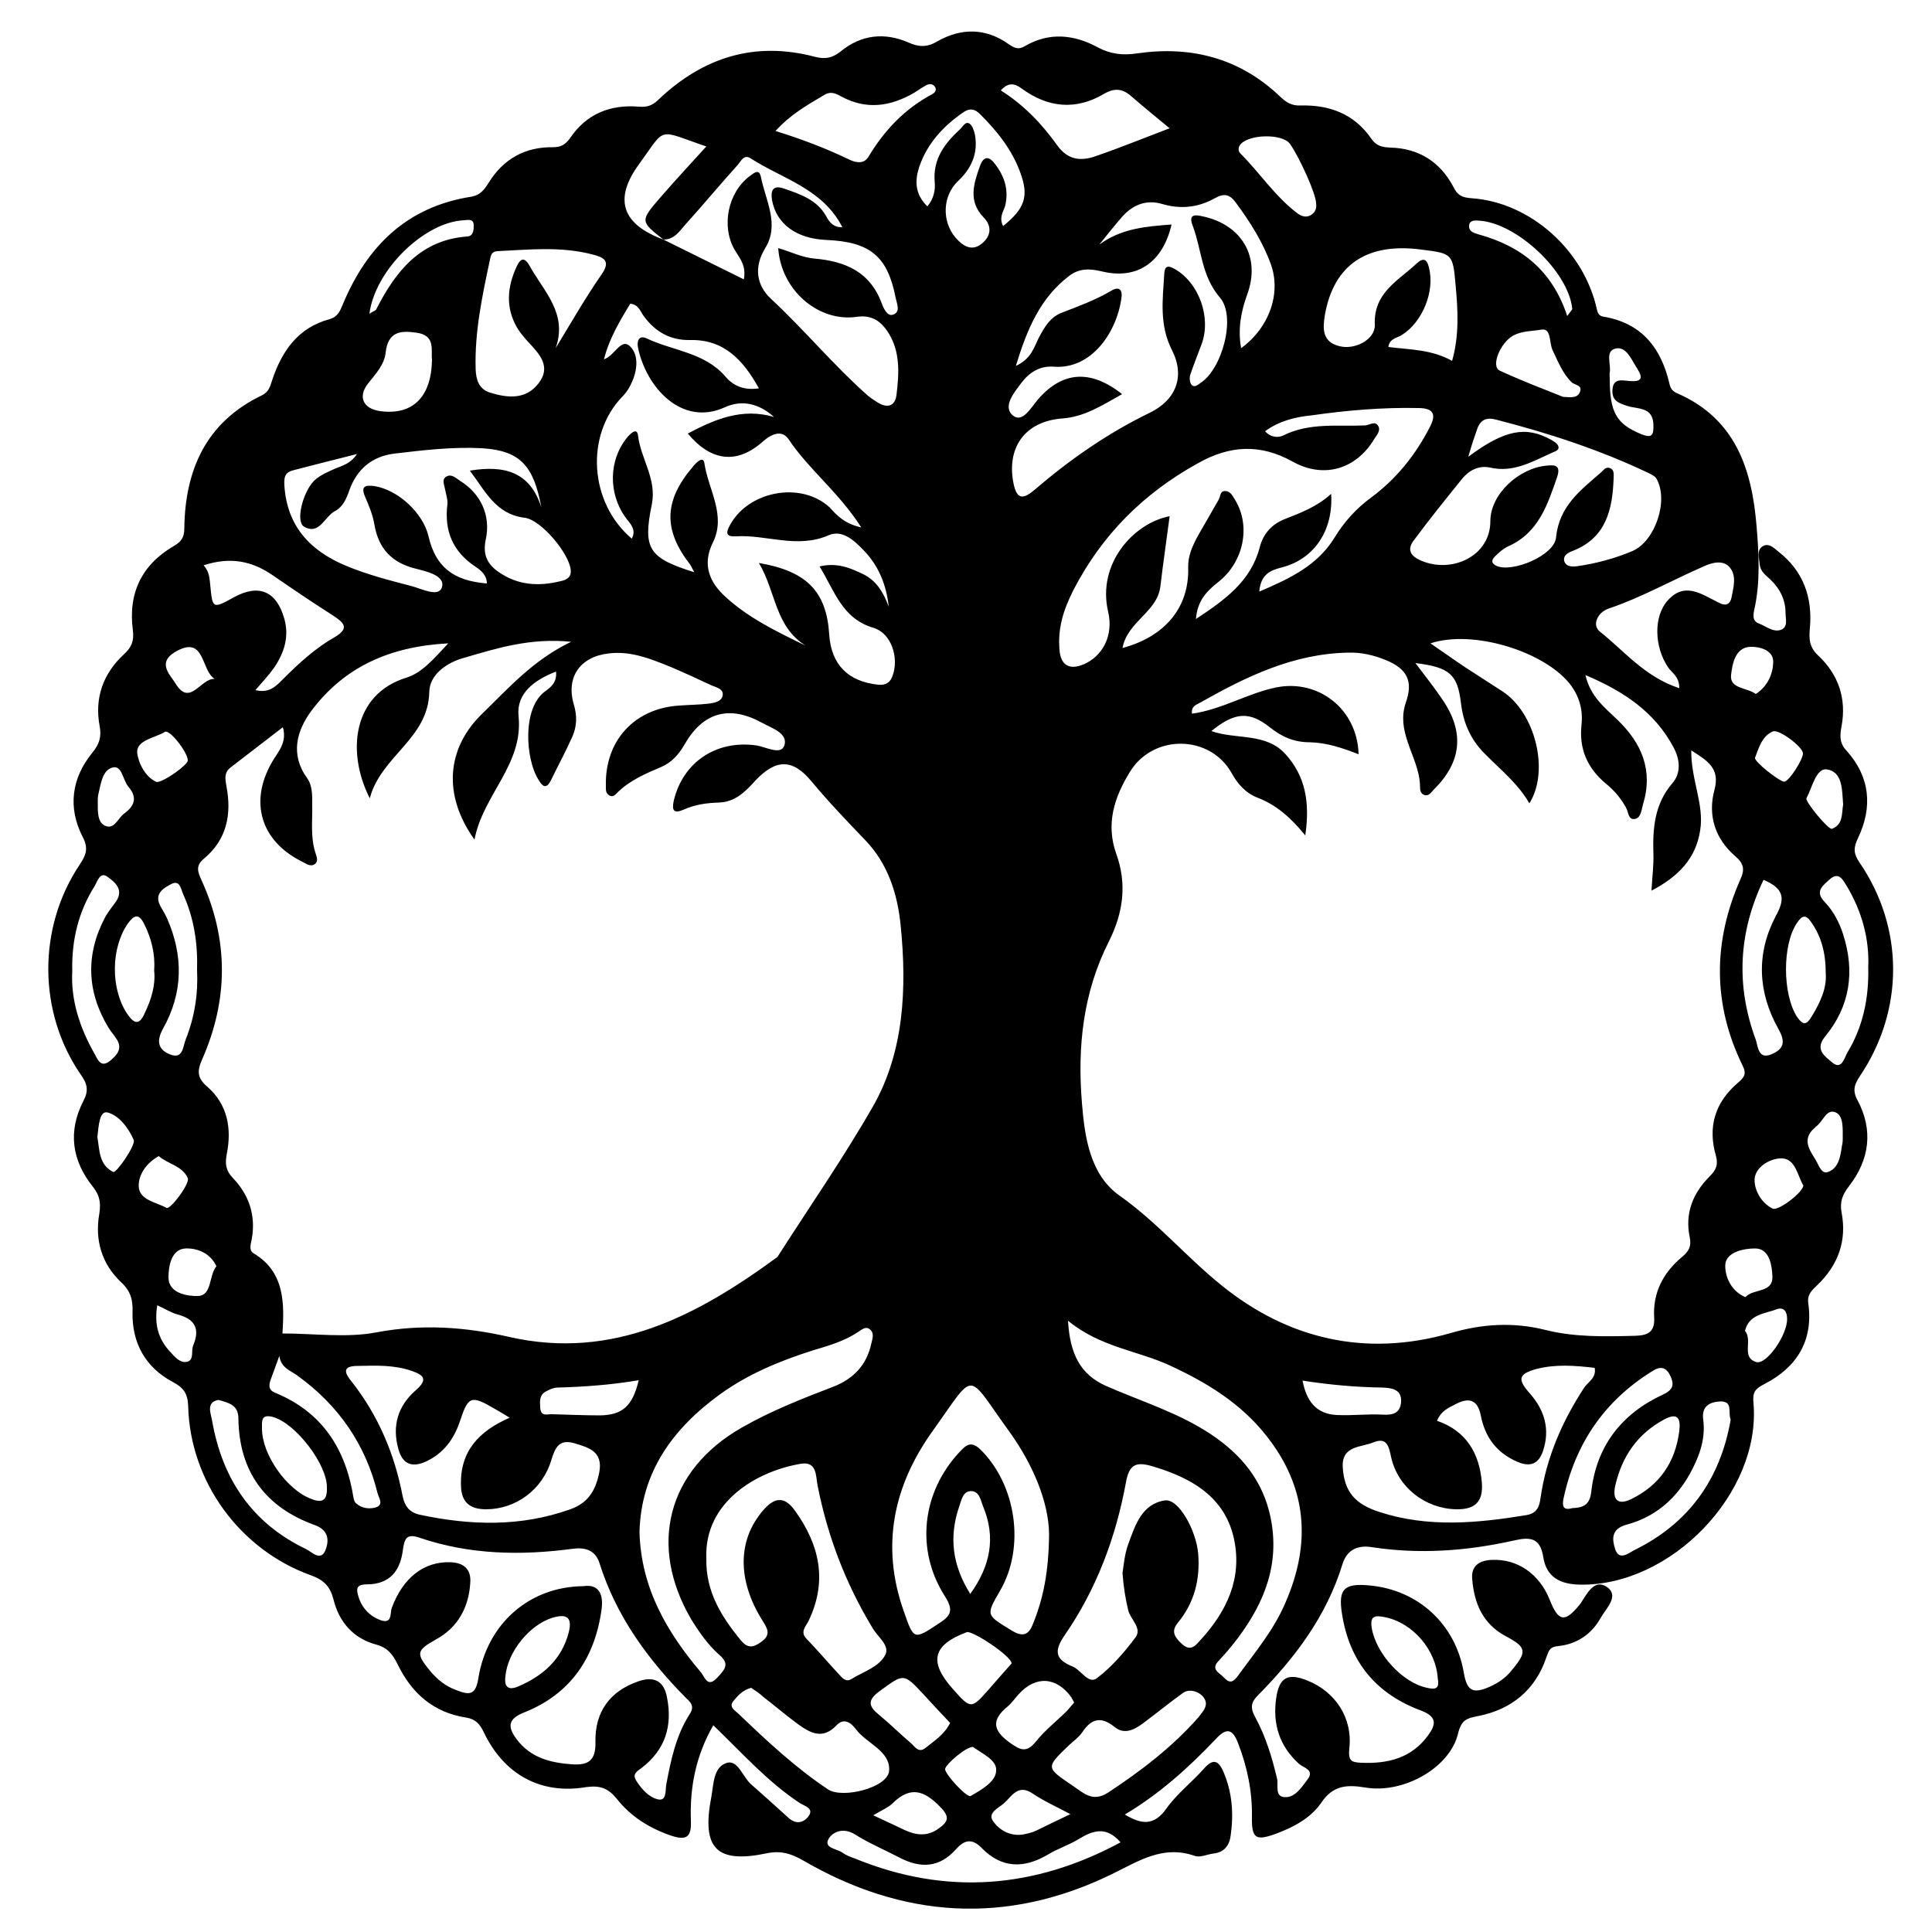 <?xml version="1.0" encoding="utf-8"?>
<!-- Generator: Adobe Illustrator 25.1.0, SVG Export Plug-In . SVG Version: 6.00 Build 0)  -->
<svg version="1.1" id="Layer_1" xmlns="http://www.w3.org/2000/svg" xmlns:xlink="http://www.w3.org/1999/xlink" x="0px" y="0px"
	 viewBox="0 0 500 500" style="enable-background:new 0 0 500 500;" xml:space="preserve">
<g>
	<g>
		<path d="M291.1,469.6c4.2,2.5,7.5,3.1,10.8-1.6c2.7-3.8,6.5-6.7,9.7-10.3c2.3-2.6,3.7-2.2,5,0.8c2.3,5.3,2.7,10.9,1.9,16.5
			c-0.3,2.5-1.6,4.4-4.5,4.7c-1.6,0.2-3.4,1.1-4.8,0.6c-8.3-2.9-14.6,1.4-21.6,4.8c-27.2,13.2-54,11.4-79.9-3.7
			c-3-1.7-5.6-2.5-9.1-1.8c-13.2,2.8-17.1-1.2-14.5-14.6c0.6-3.3,0.5-7.8,4.1-8.8c2.8-0.7,4,3.6,6.1,5.5c3.3,2.9,6.5,5.8,9.7,8.7
			c1.9,1.8,3.9,1.4,5.2-0.3c1.6-2.1-1-2.7-2.1-3.4c-8.4-5.5-15-13-22.5-20.2c-4.6,8-6.1,16.2-5.8,24.7c0.2,4.4-1.3,5.1-5,3.9
			c-5.6-1.9-10.5-4.9-14.2-9.6c-2.2-2.7-4.3-3.5-7.9-3c-11.8,2-21.3-3.3-26.5-14.2c-1-2.1-2.1-3.4-4.6-3.8
			c-8.4-1.3-14.1-6.3-17.7-13.8c-1.3-2.6-2.6-4.3-5.6-5.1c-5.9-1.6-9.6-5.9-11-11.7c-0.9-3.4-2.5-5-5.8-6.2
			c-18.4-6.6-31.3-24.2-31.8-43.8c-0.1-3.2-1.2-4.8-3.9-6.2c-7.2-3.8-10.7-10.2-10.5-18.2c0.1-3.1-0.5-5.4-2.9-7.6
			c-5.1-4.8-6.9-11-5.7-17.8c0.4-2.6,0.2-4.6-1.6-6.9c-5.5-6.8-6.6-14.4-2.5-22.3c1.4-2.7,1-4.4-0.7-6.8
			c-11.1-16.1-11.2-38-0.3-54.3c1.6-2.4,2.4-4.2,0.8-7.2c-3.9-7.6-2.9-15.2,2.5-21.8c1.8-2.2,2.4-4.1,1.9-6.8
			c-1.4-7.4,0.9-13.7,6.3-18.7c2-1.8,2.6-3.5,2.3-6.1c-1.3-9.6,2.2-17,10.6-21.9c1.9-1.1,2.7-2.2,2.7-4.6
			c0.2-15.2,5.7-27.5,20.1-34.4c1.8-0.9,2.1-2.3,2.6-3.8c2.5-7.6,6.7-13.7,14.9-15.9c2.1-0.6,2.7-2.1,3.4-3.8
			c6.3-15.1,16.6-25.3,33.3-27.9c2.3-0.4,3.3-1.8,4.4-3.5c3.8-6.2,9.4-9.4,16.7-9.3c2.1,0,3.2-0.7,4.4-2.3
			c4.2-6.3,10.4-8.8,17.8-8.2c2.2,0.2,3.6-0.3,5.2-1.9c11.5-10.9,24.9-15.1,40.4-11c2.7,0.7,4.6,0.3,6.8-1.5
			c5.2-4.2,11.2-4.9,17.4-2.2c2.7,1.2,4.8,1.3,7.5-0.3c6.1-3.5,12.5-3.5,18.4,0.7c1.5,1,2.5,1.6,4.3,0.5c6.2-3.6,12.6-3,18.7,0.3
			c3.3,1.8,6.6,2.2,10.4,1.6c14-2,26.6,1.3,37,11.3c1.5,1.4,2.9,2.3,5.2,2.2c7.5-0.2,13.9,2.2,18.3,8.6c1.3,1.9,2.8,2.2,5,2.3
			c7.3,0.2,12.8,3.7,16.2,10.1c1.1,2.2,2.1,2.8,4.7,3c15.2,1,29.2,13.5,32.5,28.9c0.4,1.9,1.7,1.7,2.5,1.9c9.4,1.9,14.1,8.2,16.2,17
			c0.3,1.5,0.9,2.2,2.1,2.7c15.1,6.6,19.3,19.7,20.5,34.4c0.6,7.2,1,14.5-0.6,21.6c-0.3,1.5-0.5,3,1.3,3.6c1.8,0.7,3.6,2.3,5.6,1.6
			c1.9-0.7,1.2-2.8,1.2-4.3c0-3.4-1.4-6.3-3.9-8.7c-1.2-1.1-2.6-2.1-2.8-3.9c-0.1-1.6-0.8-3.6,0.6-4.6c1.6-1.2,3.1,0.3,4.3,1.3
			c6.4,5,8.8,11.8,8.1,19.7c-0.3,3-0.1,5.1,2.2,7.2c5.2,4.9,7.3,11.1,6,18.2c-0.4,2.3-0.7,4.3,1.3,6.4c6.1,6.8,6.8,14.6,2.9,22.7
			c-1.2,2.5-1.1,4,0.5,6.3c11.5,16.9,11.5,38.1,0.1,55.1c-1.4,2.1-2.1,3.7-0.7,6.3c4.2,7.8,3.1,15.5-2.2,22.3
			c-1.7,2.2-2.4,4.1-1.9,6.8c1.4,7.3-0.9,13.6-6.2,18.7c-1.4,1.4-2.8,2.4-2.4,4.9c1.3,9.6-3,16.5-11.4,20.8c-2.3,1.2-3.1,2-2.8,4.9
			c2,23.3-21.4,47.5-45,47c-5.1-0.1-8.6-2-9.4-7.1c-0.8-5.1-3.4-5.3-7.7-4.3c-12.1,2.7-24.3,3.6-36.7,1.7c-3.8-0.6-6.5,0.8-7.6,4.5
			c-4.1,13.3-12.2,24.1-21.9,33.9c-2,2-1.8,3.5-0.6,5.7c2.7,5,4.3,10.3,5.6,15.8c0.4,1.7-0.7,4.8,2.1,4.8c2.6,0.1,4.3-2.6,5.8-4.6
			c1.9-2.5-1.1-3-2.2-4c-5.2-4.7-6.9-10.5-5.9-17.2c0.8-5.2,3-6.4,8-4.4c7.3,2.9,11.8,9.7,10.9,17.6c-0.3,3.1,0.4,3.6,3.1,3.7
			c6.9,0.3,13-1.2,17.3-7.1c2.1-2.9,2.3-4.8-1.8-6.4c-11.7-4.3-18.6-12.7-20.5-25.1c-1-6.3,0.5-7.9,7-7.3
			c12.7,1.1,22.3,10,24.5,22.4c0.8,4.9,2.3,5.8,6.8,3.8c2.2-1,4.1-2.3,5.6-4.2c4.1-4.9,3.9-6-1.6-8.9c-5.9-3.2-8.1-8.5-8.6-14.8
			c-0.3-3.3,1.8-4.8,5.1-4.9c6.6-0.3,12.3,3.6,15,10.4c2.2,5.6,3.9,5.9,7.7,1.2c0.1-0.1,0.2-0.3,0.3-0.4c1.7-2.6,3.6-6.5,6.9-4.1
			c3.1,2.3-0.4,5.5-1.8,8c-2.3,4.1-6.1,6.7-10.9,7.2c-2.2,0.2-2.4,1-3.1,2.9c-2.8,8.4-9,13.5-17.6,15.2c-3,0.6-4.4,0.9-5.3,4.7
			c-2.2,8.8-14.2,15.5-24,13.8c-4.9-0.8-8.4-0.5-11.4,4c-2.7,3.9-7,6.2-11.5,7.9c-5.4,2-6.5,1.4-6.4-4.3c0.1-6.6-1.2-12.9-3.6-19.1
			c-1.3-3.4-2.8-4.2-5.6-1.2C307.5,457.6,300,464.3,291.1,469.6z M171.7,62c-6-4.7-6.1-4.8-0.8-10.9c3.9-4.5,7.9-8.8,11.9-13.2
			c-13-4.4-10.2-5.3-17.5,4.7C158.7,51.7,161.1,58.1,171.7,62c6.9,3.4,13.7,6.8,20.8,10.3c0.7-3.6-1.1-5.5-2.4-7.7
			c-3.5-6.1-1.7-14.8,3.9-19c1-0.7,2.4-2.1,2.9,0.1c1.2,6.1,4.9,12.3,1.2,18.4c-3.2,5.2-2.2,9.9,1.5,13.3c8.6,8,16.1,17.1,24.9,24.9
			c0.8,0.7,1.8,1.3,2.7,1.9c2.5,1.5,4.4,0.9,4.8-1.9c0.7-5.8,1.1-11.6-2.5-16.8c-2-2.8-4.3-4-7.8-3.5c-10,1.4-19.6-7-20.3-17.8
			c3.1,0.9,6.1,2.4,9.2,2.7c8.3,0.7,14.7,3.5,17.7,11.9c0.5,1.3,1.5,3.2,2.9,2.6c1.9-0.7,0.9-2.8,0.6-4.3
			c-2.1-10.8-6.6-14.5-17.9-15c-7.8-0.3-13-4.2-14.1-10.3c-0.4-2.5,0.2-4,3.1-3c4.3,1.5,8.6,2.9,11,7.3c0.8,1.5,1.9,2.8,4.1,2.7
			c-5.1-10-15.5-12.5-23.7-17.8c-1.8-1.2-2.6,0.8-3.4,1.7c-4.6,5.1-9,10.4-13.6,15.5C175.8,59.9,174.5,62,171.7,62z M73.1,345.1
			c8.3,0,16.6,1.2,24.4-0.3c11.7-2.2,22.9-1.4,34.3,1.2c26.8,6.1,48.7-5.5,69.4-20.7c8.3-13,17.2-25.8,24.8-39.1
			c8-14.1,8.7-30.5,7.1-46.6c-0.8-8.2-3.3-16.1-9.2-22.2c-4.8-5-9.5-9.9-13.9-15.2c-4.9-5.9-9.2-5.8-14.5-0.2
			c-2.6,2.9-5.3,5.6-9.5,5.7c-3.1,0.1-6.1,0.5-9,1.8c-2.7,1.2-3.2,0.2-2.6-2.4c2.4-9.9,11-15.6,21.2-14.2c2.5,0.3,6.5,2.7,7.4,0
			c1-3.2-3.4-4.5-5.9-5.9c-8.4-4.6-15.2-2.6-19.9,5.6c-1.5,2.6-3.3,4.7-6.1,5.9c-4,1.7-8,3.4-11.2,6.5c-0.6,0.6-1.3,1.5-2.3,0.8
			c-0.9-0.6-0.8-1.5-0.8-2.4c-0.3-11.7,7.4-20.1,19-20.8c2.5-0.2,5.1-0.2,7.6-0.5c1.3-0.2,3.2-0.4,3.6-2c0.4-1.8-1.6-2.2-2.8-2.7
			c-3.4-1.6-6.9-3.2-10.4-4.7c-5.2-2.1-10.4-4.3-16.2-3.6c-7.4,0.8-11.2,6.1-9.1,13.2c0.9,3,0.8,5.7-0.4,8.4
			c-1.7,3.8-3.7,7.5-5.5,11.2c-1.3,2.6-2.3,1.5-3.3-0.2c-3.3-5.3-4.2-18.5,1.8-22.8c1.4-1,3.1-2.3,2.8-5.1
			c-5.7,2.2-10.3,5.7-9.7,11.5c1.3,12.6-9.2,20.3-11.4,32c-8.3-11.6-7.2-23.7,2-32.6c6.9-6.7,13.2-13.9,23-18.6
			c-10.6-1.1-19.3,1.7-27.9,4.2c-4.3,1.2-8.7,4.3-8.8,8.7c-0.2,12.2-12.5,16.6-15.4,27.6c-6.1-12-4.4-26.9,9.4-31.2
			c4-1.2,7-4.7,10.9-8.9c-15.3,0.8-26.9,6.2-35.3,17.3c-3.9,5.2-5.7,11.4-1.2,17.6c1.4,2,1.3,4.5,1.3,6.8c0.1,4.1-0.5,8.3,0.8,12.4
			c0.3,1,0.9,2.3-0.1,3c-1.2,0.9-2.4-0.2-3.5-0.7c-10.5-5.3-13.5-15.3-7.7-25.5c1.5-2.7,4.1-5.1,2.9-9.2c-4.7,3.6-9.1,7-13.5,10.4
			c-1.8,1.4-1.4,3-1.1,4.9c1.4,7.2,0.1,13.8-5.8,18.7c-2.3,1.9-1.6,3.5-0.6,5.7c7,15.4,6.9,30.9,0.1,46.3c-1.3,2.9-1.3,4.8,1.3,7
			c5.3,4.6,6.4,10.8,5.1,17.4c-0.5,2.6-0.3,4.3,1.6,6.3c4.1,4.3,5.9,9.5,4.9,15.5c-0.2,1.4-1,3.1,0.5,4
			C73.7,329.2,73.6,337.3,73.1,345.1z M337.8,216.2c-3.9-4.8-7.6-7.9-12.2-9.7c-3.2-1.2-5.3-3.6-6.9-6.5
			c-5.6-9.9-20.3-10.1-26.3-0.2c-4,6.5-6.3,13.4-3.5,21.2c2.8,7.8,1.8,15.2-1.9,22.6c-6.7,13.2-8.2,27.3-7,41.8
			c0.7,8.9,2.1,18.6,9.7,24c9.8,6.9,17.4,16,26.5,23.3c17.2,13.9,37.3,18.6,59.2,12.3c8.2-2.4,16.3-2.9,24.6-0.8
			c7.6,1.9,15.4,1.7,23.2,1.5c3.2-0.1,5.1-0.9,4.9-4.7c-0.4-6.4,2.3-11.6,7.2-15.7c1.7-1.4,2.5-2.7,2-5.1
			c-1.3-6.2,0.8-11.4,5.2-15.8c1.6-1.6,2.2-2.9,1.6-5.2c-2.2-7.5-0.3-13.9,5.7-19c1.5-1.3,2.3-2.2,1.2-4.4
			c-7.8-15.9-7.7-32.1-0.6-48.2c1.2-2.6,0.9-4.1-1.3-6c-5.2-4.5-7.2-10.5-5.4-17.2c1.5-5.6-1.8-7.5-6-10.2c-0.1,7.6,3.4,14,2.3,20.7
			c-1.1,7.3-5.7,12-12.6,15.6c0.2-3.7,0.6-6.6,0.5-9.4c-0.2-6.6,0.2-12.9,4.9-18.4c2.3-2.6,2-6.2,0.3-9.3
			c-4.9-9.2-12.9-14.5-22.8-18.7c1.3,5.6,5,8.4,8.2,11.5c6.4,6.1,9.4,13.2,6.7,22c-0.4,1.4-0.5,3.3-1.9,3.7c-2,0.5-1.8-1.8-2.5-2.9
			c-1.3-2.4-3.1-4.5-5.2-6.2c-4.8-4-7-9-6.3-15.3c0.4-3.9-0.6-7.4-3.1-10.6c-6.9-8.5-25.2-14-36-10.4c3.1,2.1,6,4.2,9,6.2
			c3.2,2.1,6.4,4.1,9.6,6.2c8.5,5.5,12.3,20.6,7,29c-3-5.2-7.6-8.8-11.6-12.9c-3.6-3.6-5.5-7.9-6.1-13c-0.9-7.5-2.9-9.3-11.8-10.4
			c2.5,3.3,4.8,6.2,6.9,9.3c5.9,8.5,5.1,16.3-2.1,23.4c-0.7,0.7-1.3,1.9-2.6,1.4c-1-0.4-1-1.5-1-2.3c-0.1-4.1-2-7.7-3.2-11.4
			c-1.1-3.3-1.7-6.5-0.5-10.1c2-5.6,0.4-8.8-5.2-11.1c-3-1.2-6.2-2-9.5-1.9c-14.3,0.2-26.6,6.2-38.6,13c-0.9,0.5-2.3,0.9-2,2.8
			c7.8-1.1,14.4-5.3,21.8-6.8c11-2.2,21,5.7,21.3,17.3c-4.1-1.6-8.2-3-12.6-3.1c-4.1,0-7.3-1.4-10.4-3.9c-5.3-4.2-9.1-3.9-15.1,1
			c6.5,2.3,14.2,0.3,19.3,6.1C337.7,200.8,339.1,207.4,337.8,216.2z M222.9,136.5c-5.9-9.2-13.6-15-18.8-22.8
			c-1.7-2.5-4.3-1.5-6.6,0.5c-6.7,6-13.4,5.3-19.5-2c7-3.7,14-6.7,22.3-4.3c-3.9-3.5-8.3-4.5-12.7-2.5c-11.2,5.1-20.4-5.2-22.5-15.5
			c-0.3-1.6,0.2-3.3,2.3-2.3c6.8,3.2,14.9,3.6,20.3,9.8c2,2.4,4.8,3.7,8.7,3.1c-4.1-7.4-9.1-12.7-17.8-12.5c-5.1,0.1-9-2.1-12-6.2
			c-0.9-1.2-1.3-3-3.5-3.2c-2.7,4.5-5.4,8.9-6.8,14.4c2.8-1,4.3-5.3,6.5-3.6c2.4,2,2.3,5.8,0.9,9.1c-0.6,1.5-1.4,2.9-2.6,4.1
			c-9.7,10-8.6,27.5,2.4,36.8c1.2-2.2-0.2-3.7-1.4-5.2c-4.8-6.4-4.6-15.2,0.3-21.1c0.8-0.9,2.4-2.5,2.7-0.5
			c0.7,6.1,4.9,11.3,3.6,17.9c-2.4,11.6-0.8,13.9,11,17.6c-0.5-0.8-0.7-1.4-1.1-2c-7-9-6.8-16.5,0.7-25.3c0.8-1,2.7-3,3-0.9
			c1,6.8,5.7,13.4,2.2,20.5c-2.9,5.8-0.8,10.4,3.3,14.1c6,5.5,13.3,9,20.7,12.6c-8-5-7.7-14.1-12.1-21.4
			c12.4,2.1,17.5,7.4,18.2,18.5c0.5,7.8,4.9,12.2,12.7,13c2,0.2,3.1-0.6,3.7-2.3c1.7-4.7-0.3-11-4.9-12.4c-8.2-2.4-10.1-9.6-14-15.9
			c4.5-1.1,8,0.4,11.3,2c3.5,1.7,5.3,4.9,6.6,8.4c-0.6-5.6-2.6-10.6-6.5-14.6c-2.4-2.5-5.5-5.4-9-3.9c-8.2,3.6-16.1-0.2-24.1,0.3
			c-1.9,0.1-2.8-0.4-1.7-2.5c4.6-9.2,18.5-11.9,26-5C216.6,133.4,218.5,135.5,222.9,136.5z M327.4,111.6c1.5,1.7,3.5,1.7,4.7,1.1
			c6.8-3.4,14.1-2.3,21.2-2.6c1.2-0.1,2.6-1.3,3.4,0.2c0.7,1.2-0.5,2.4-1.1,3.4c-4.7,7.8-13.1,10.2-21,5.8
			c-8.4-4.7-16.3-4.3-24.6,0.4c-14.1,7.8-24.8,18.5-32.2,32.8c-2.6,5.1-4.1,10-3.6,15.5c0.3,4,2.6,5.3,6.3,3.7
			c4.9-2.1,7.7-7.5,6.3-13.5c-3-12.7,6.8-23.1,15.9-24.8c-0.8,6.2-1.7,12.2-2.4,18.2c-0.8,6.6-8.5,9-9.8,15.9
			c11.2-3,17.3-10.7,17-20.8c-0.1-3,1.1-5.6,2.5-8.2c1.8-3.1,3.6-6.3,5.4-9.4c0.5-0.9,0.3-2.4,1.9-2.2c1.2,0.1,1.7,1.3,2.3,2.2
			c4.2,6.8,2.3,16.2-4.4,21.4c-2.9,2.3-5.3,4.7-5.7,9.5c7.6-5,14.2-9.8,16.5-18.5c0.9-3.6,3.2-6.1,6.6-7.4c4.1-1.6,8.3-3.2,11.9-6.5
			c0.6,9.4-4.3,16.8-12.6,19c-3.2,0.8-5.6,1.8-6,6.3c8-3.4,15.1-6.8,19.5-14c2.5-4.1,5.6-7.5,9.4-10.3c6.5-4.8,11.5-11,15.2-18.2
			c1.8-3.4,1-5-3-5c-9.3-0.2-18.5,0.6-27.6,1.9C335.3,107.9,331.1,108.9,327.4,111.6z M321.2,90.1c7.3-5.3,10.4-14.2,7.7-21.7
			c-2.1-5.8-5.4-11-9.1-16c-1.6-2.2-3.1-2.4-5.4-1.1c-4.3,2.4-8.8,2.9-13.6,1.5c-4-1.2-7.5,0.1-10.3,3.2c-2.1,2.4-4,4.8-6,7.3
			c5.7-4.2,12.1-4.7,18.7-5.2c-2.3,9.9-9,14.4-18.2,12.1c-3-0.7-5.7-0.8-8.3,1.2c-7.5,5.7-10.9,13.8-13.8,23.3
			c4.1-1.9,4.7-4.9,6-7.4c1.4-2.6,2.8-5.1,5.7-6.3c4.4-1.7,8.8-3.3,12.9-5.7c2.2-1.4,3.1-0.2,2.7,2c-1.3,9-7.9,18.3-17.4,17.6
			c-3.7-0.3-6.4,1.5-8.4,4.1c-1.9,2.5-5,6.2-2.3,8.5c2.5,2.1,4.7-2,6.5-4.1c6.3-7.3,13.6-7.9,21.8-1.4c-5,2.8-9.7,5.9-15.5,6.3
			c-9.3,0.7-14.3,7.1-12.7,16.3c0.8,4.4,2.2,5,5.5,2.2c9.1-7.8,18.8-14.6,29.7-19.9c6.9-3.3,9.4-9.4,5.9-16.3
			c-3.3-6.5-2.4-13-2-19.6c0.1-2.2,0.9-2.4,2.7-1.4c6.3,3.6,9.5,12.5,7,19.4c-1,2.7-2.1,5.4-3,8.1c-0.2,0.8-0.1,2,0.4,2.5
			c0.7,0.8,1.6,0,2.3-0.5c5.6-3.6,9.3-17.2,5-22.1c-4.8-5.6-4.7-12.4-7-18.5c-1.1-2.8,0.1-3.1,2.6-2.5c10.2,2.2,15.1,10.7,11.4,20.4
			C321.2,80.7,320.3,85,321.2,90.1z M151,410.5c3.9-0.6,5.2,2,4.7,5.9c-1.7,12.6-8,22-20.1,26.8c-4.3,1.7-4.2,3.8-1.9,6.9
			c3.6,4.8,8.7,6.1,14.3,6.5c4.3,0.3,6.2-1,6.1-5.7c-0.2-7.9,3.8-13.2,10.9-15.7c4.1-1.5,6.8-0.3,7.6,4c1.5,7.4-0.4,13.6-6.5,18.3
			c-1.2,0.9-2.6,1.6-1.4,3.4c1.4,2.2,3.3,4.3,5.7,4.8c2.1,0.4,1.8-2.3,2-3.7c1.2-6.4,2.5-12.8,6.1-18.4c1.3-2,0.3-3-0.9-4.1
			c-9.9-10-18.1-21.2-22.4-34.8c-1-3.3-3.4-4.3-6.8-3.9c-13.4,1.8-26.7,1.6-39.7-2.8c-3.4-1.2-4,0.1-4.4,2.9
			c-0.6,4.9-2.7,8.6-8.3,9.1c-1.4,0.1-4-0.3-3.5,2.1c0.6,3.3,2.7,6,6,7.2c3.1,1.1,2.4-1.9,2.9-3.2c2.9-7.8,8.3-12,15.1-11.8
			c3.6,0.1,5.5,1.9,5.2,5.4c-0.4,6.3-3.2,11.5-8.9,14.6c-5,2.8-5.2,3.6-1.6,8c1.9,2.3,4.1,4.1,6.9,5.1c3.1,1.2,5,1.6,5.7-3.1
			C126.1,420.1,137.1,410.6,151,410.5z M140.1,131.3c-2-10.8-5.5-14.7-15.4-15.3c-7.5-0.4-15.2,0.5-22.7,1.4
			c-5.6,0.7-9.6,3.9-11.6,9.5c-0.7,2.1-1.7,4.3-3.6,5.3c-2.8,1.4-4.1,6.4-8.1,4.1c-2.3-1.3-0.3-9,2.6-11.9c1.6-1.5,3.6-2.3,5.6-3.2
			c1.7-0.7,3.7-1.1,5.5-3.7c-6,1.5-11.1,2.8-16.1,4.1c-2.2,0.5-2.9,1.3-2.7,4.1c0.7,10.6,6.8,16.9,15.9,20.7
			c5.5,2.3,11.3,3.8,17.1,5.3c2.6,0.7,7,3,7.8,0.2c0.8-2.9-3.9-4-6.7-4.7c-6.2-1.5-9.7-5.1-10.8-11.4c-0.4-2.5-1.4-4.9-2.4-7.2
			c-1.2-2.8,0-3.1,2.4-2.8c6.2,1,12.6,7,14,13c1.8,7.8,6.3,11.5,15.1,12.2c0-2.1-1.5-3.4-2.9-4.3c-5.9-3.9-8.2-9.3-7.3-16.3
			c0.1-1.2-0.4-2.5-0.6-3.7c-0.2-1.2-1-2.7,0.4-3.4c1.2-0.7,2.4,0.4,3.4,1.1c5.4,3.3,8.1,9,6.7,15.3c-0.8,3.8,0.4,6.3,3.3,8.3
			c5,3.5,10.4,3.8,16.1,2.4c1.4-0.3,2.8-0.9,2.6-2.9c-0.4-4.3-7.7-13-11.9-13.5c-7.5-0.9-10.2-6.9-14.2-12.2
			C130.7,120.3,137.2,122.2,140.1,131.3z M271.5,397c-0.1-8.2-4.1-18-10.5-26.8c-11.1-15.3-8.3-15.7-19.6,0.1
			c-10.2,14.2-13.5,29.8-7.5,46.7c2.6,7.5,2.6,7.4,9,3.2c3.1-2,4-3.3,1.7-7c-7.8-12.1-6-27.1,3.8-37.5c1.6-1.7,2.9-2.9,5.3-0.6
			c9.3,9.1,11.7,25.3,5.1,36.6c-3.7,6.4-3.6,6.2,2.9,10.2c2.9,1.8,4.5,1.4,5.7-1.8C270,413.6,271.4,406.9,271.5,397z M380,118.2
			c9.4-7,14.9-8,21.4-4.4c0.7,0.4,1.7,1,1.9,1.7c0.3,1.1-0.9,1.3-1.7,1.7c-5.1,2.3-10,5.2-16,3.8c-2.9-0.6-5.4,0.7-7.2,2.9
			c-4.2,5.2-8.4,10.4-12.4,15.8c-2,2.5-1,4.2,1.8,5.4c8,3.4,17.9-1.2,17.9-10.2c0-7.1,7.5-13.8,14.6-14.4c2-0.2,3.7-0.2,2.7,2.9
			c-2.5,7.2-4.8,14.5-12.7,18c-1.3,0.6-2.4,1.6-3.4,2.6c-0.9,0.9-1.1,1.8,0.5,2.5c4.2,1.7,14.9-2.8,15.3-7.4
			c0.8-8.1,6.3-12.2,11.6-16.8c0.7-0.6,1.2-1.5,2.2-1.2c1.4,0.4,1.1,1.7,1.1,2.8c-0.3,7.9-1.9,15.2-10.4,18.6
			c-1.1,0.4-2.7,1.1-2.4,2.6c0.4,1.7,2.3,1.6,3.6,1.4c4.8-0.7,9.6-2,14.1-3.9c5.9-2.6,9.4-13.1,6.2-18.7c-0.4-0.7-1.3-1.1-2.1-1.5
			c-12.6-6-25.8-10.3-39.4-13.8c-2.6-0.7-4.2,0.1-5,2.7C381.6,113,380.9,115,380,118.2z M165.5,396.5c0.4,14.5,7.1,25.9,15.9,36.3
			c1,1.2,1.7,4.2,4.3,1.3c1.7-1.9,3.3-3.3,0.6-5.7c-3-2.6-5.3-5.9-7.4-9.3c-11.2-19.1-6.2-38.6,13-49.6c7.5-4.3,15.6-7.5,23.7-10.6
			c5.4-2.1,8.7-5.7,9.9-11.2c0.3-1.2,0.8-2.7-0.3-3.6c-1.2-1.1-2.4,0.2-3.4,0.8c-3.6,2.3-7.5,3.4-11.5,4.6
			c-8.5,2.7-16.7,6.1-23.9,11.3C174.1,369.7,165.9,381,165.5,396.5z M276.4,341.8c0.5,8.5,3.1,13.9,9.9,16.9
			c9.1,4,18.7,6.9,27.1,12.5c7.8,5.2,13.4,11.9,15.4,21.4c2.5,12-1.5,22.1-8.5,31.4c-1.5,2-3.2,4-4.9,5.8c-2.1,2.2,0,3,1.2,4.2
			c1.4,1.5,2.3,1.7,3.7-0.2c4.5-6.2,9.4-12,12.4-19.1c6.7-15.4,5.6-29.9-5.1-43.3c-6.6-8.3-15.3-13.6-24.8-18
			C294.4,349.5,284.8,348.7,276.4,341.8z M182.8,403.3c-0.2,8.6,3.9,15.1,9,21.3c1.6,1.9,3,1.9,5.1,0.4c2.9-2,1.6-3.7,0.3-5.8
			c-6.4-10.3-6.3-20.6,0.2-28.2c2.8-3.3,5.4-4.1,8.3-0.1c6.4,8.9,8.5,18.2,3.6,28.5c-0.7,1.5-2.4,2.9-0.5,4.8c2.9,3,5.6,6.2,8.4,9.2
			c0.9,1,1.8,2,3.2,1.1c3.1-1.9,7.1-3.1,8.7-6.2c1.3-2.4-2-4.7-3.3-7c-6.9-11.4-11.6-23.6-14.2-36.8c-0.5-2.4-0.1-6.3-4.2-5.7
			C196.2,380.6,182.2,388.5,182.8,403.3z M290.5,407.1c0.3-1.8,0.5-4.8,1.5-7.5c1.8-4.9,3.5-10.4,9.5-11.3c3.5-0.5,8.1,7.7,8.6,13.9
			c0.5,6.6-1,12.6-5.3,17.8c-1.7,2.1-0.9,3.5,0.7,5.1c1.3,1.3,2.6,2,4.2,0.4c6.8-7.1,11.4-15.3,10-25.3
			c-1.7-12.2-10.7-17.6-21.7-20.8c-4.2-1.2-5.8-0.2-6.6,4.2c-2.6,14.2-7.6,27.6-15.8,39.5c-3,4.3-2.4,6.4,2,8.2
			c2.2,0.9,4.1,4.7,6.3,3c3.8-2.9,7.1-6.7,10-10.6c1.7-2.3-1.3-4.6-1.9-6.9C291.3,413.9,290.8,411,290.5,407.1z M131.9,366.9
			c-1.5-0.9-2.6-1.6-3.7-2.2c-6.3-3.7-7-3.5-9.2,3.2c-1.6,4.7-4.3,8.3-8.9,10.4c-3.6,1.6-6,0.5-7-3.3c-1.7-6-0.1-11.2,4.5-15.2
			c3.2-2.8,2.1-3.9-1-5c-4.6-1.6-9.3-1.4-14-1.3c-3.4,0-3.9,1.2-1.8,3.8c7,8.8,11.3,18.9,13.4,29.9c0.5,2.5,1.7,4.2,4.4,4.8
			c13.1,2.8,26.1,3.2,39-1.4c4.8-1.7,6.6-5.1,7.5-9.6c1-5.4-2.8-6.4-6.5-7.5c-3.8-1.1-4.9,1-5.9,4.3c-2.3,7.8-9.3,12.8-16.9,12.8
			c-4.3,0-6.4-1.9-6.5-6.1C119,375.6,123.9,370.4,131.9,366.9z M371.9,367.7c7.6,2.6,11,8.5,11.6,16c0.4,5-1.8,7-6.7,6.9
			c-8-0.2-15.1-5.7-16.8-13.6c-0.6-2.9-1.2-5.1-4.6-3.7c-3.2,1.3-8.2,0.8-7.9,6.4c0.4,6.5,3.3,9.6,9.5,11.6
			c12.6,4.1,25.3,2.9,38.1,0.8c2.7-0.5,3.3-2.2,3.6-4.5c1.5-10.4,5.6-19.8,11.3-28.5c1-1.5,3.2-2.5,2.7-5.1
			c-5.1-0.6-10.1-1-15.1,0.3c-4.7,1.3-4.9,2.7-1.7,6.3c3.9,4.4,5.3,9.4,3.4,15c-1.1,3.2-3.2,4.1-6.4,2.8c-5.5-2.3-8.6-6.4-9.7-12.2
			c-0.8-3.9-3-4.6-6.3-2.9C375,364.3,373,365,371.9,367.7z M143.8,90.1c3.9-6.4,7.6-12.9,11.9-19.1c2.5-3.6,0.4-4.4-2.2-5.1
			c-8.2-2.2-16.5-1.3-24.8-0.9c-1.6,0.1-1.7,1.3-1.9,2.2c-2,9.4-4,18.7-3.7,28.4c0.1,2.6,0.8,5.1,3.7,6c4.5,1.4,9.2,1.9,12.5-2.3
			c3.5-4.4,0.3-7.7-2.6-10.8c-1.1-1.2-2.2-2.5-3-3.9c-2.9-5.2-2.4-10.4,0-15.6c0.8-1.7,1.8-2.9,3.3-0.3
			C140.7,75.4,147,81.1,143.8,90.1z M375.8,93.4c1.9-6.7,1.5-13.2,0.9-19.7c-0.7-8.1-0.9-8.1-8.8-9.1c-14.1-1.9-22.7,3.9-25,16.8
			c-0.6,3.6-0.8,7.1,3.8,8.2c3.9,1,9.2-1.7,9.1-5.5c-0.4-8.3,6-11.4,10.7-15.8c1.6-1.5,2.7-1.6,3.3,0.9c1.6,6.1-1.6,14.1-7,17.5
			c-1.3,0.8-3.2,0.9-3.5,3.1C364.8,90.5,370.5,90.4,375.8,93.4z M312.1,440.9c-0.1-2.5-3.8-4.3-5.9-2.8c-3.5,2.5-6.9,5.3-10.4,7.9
			c-2.3,1.7-4.9,3-7.4,0.9c-3.5-2.8-6-2.1-8.3,1.4c-0.9,1.3-2.3,2.3-3.5,3.4c-6,5.8-6,5.7,1.1,10.5c2.8,1.9,5.1,4.3,9.1,1.7
			c8.5-5.6,16.5-11.7,23.3-19.4C310.9,443.4,312,442.4,312.1,440.9z M194.4,436.8c-2.2,0.6-3.4,2-4.5,3.3c-1.5,1.7,0.4,2.6,1.3,3.5
			c7.3,7,14.7,13.9,23.1,19.5c3.8,2.5,15.5-0.5,15.8-4.8c0.4-5.2-5.8-7-8.6-10.8c-1.3-1.7-3.1-3-5-1c-3.6,3.8-6.8,2-10-0.3
			c-3-2.2-5.9-4.7-8.9-7C196.7,438.3,195.4,437.5,194.4,436.8z M259.6,58.5c5.6-4.5,6.7-7.7,4.5-13.7c-2.1-5.9-5.9-10.7-10.3-15.1
			c-1.5-1.6-2.9-1.8-4.7-0.5c-5,3.5-9,7.8-11.1,13.7c-1.3,3.7-1.3,7.3,2,10.5c1.7-2,2.1-4.3,1.9-6.3c-0.5-5.9,2.5-9.9,6.5-13.6
			c0.8-0.7,1.4-2.2,2.5-1.5c0.7,0.4,1.2,1.8,1.4,2.8c0.9,4.9-0.9,8.8-4.4,12.1c-4,3.8-4.2,10.4-0.6,14.6c1.8,2.1,4.1,3.6,6.6,1.7
			c2.4-1.8,3.1-4.5,0.6-7c-4-4.2-2.5-8.7-0.9-13.2c1.1-3.1,2.7-2.3,4.1-0.3c2.4,3.2,3.4,6.7,2.4,10.7
			C259.6,54.9,258.5,56.3,259.6,58.5z M290,476.8c-3.7-4.3-7.2-3.1-10.9-0.8c-2.5,1.5-5.3,2.4-7.8,3.9c-6.2,3.7-12,3.7-17.2-1.6
			c-2.5-2.6-4.5-2.2-6.7,0.3c-4.3,4.8-9.2,5-14.7,2.1c-3.8-2-7.9-3.7-11.5-6c-2.8-1.7-5.5-0.8-6.7,1.1c-1.5,2.5,2,2.6,3.4,3.6
			c1,0.7,2.2,1.2,3.4,1.6C245,490.7,267.9,488.7,290,476.8z M302.7,33.2c-3.4-2.8-6.6-5.4-9.7-8.1c-2.3-2.1-4.4-2.5-7.3-0.8
			c-7.3,4.3-14.5,3.6-21.3-1.4c-1.9-1.4-3.5-1.6-5.4,0.5c5.9,3.7,10.6,8.6,14.6,14.2c2.7,3.8,6.1,4.2,10,2.8
			C290,38.2,296.1,35.7,302.7,33.2z M434.6,178.1c0-3.1-1.9-3.9-2.9-5.4c-3.6-5.3-3.8-13.2-0.1-17.3c4.3-4.8,8.5-1.8,12.7,0.3
			c0.3,0.2,0.7,0.3,1,0.5c1.6,0.7,2.5-0.1,2.8-1.5c0.5-2.6,1.4-5.6-0.4-7.8c-1.7-2.1-4.6-1.3-6.6-0.4c-8.3,3.6-16.2,8.1-24.8,11
			c-2.7,0.9-4.5,4.2-2.2,6C420.4,168.5,425.7,175.2,434.6,178.1z M52.7,146.3c1.5,1.7,1.5,3.3,1.7,5c0.6,6.3,0.6,6.3,6.1,3.3
			c6.5-3.6,11.1-1.6,13.1,5.6c1.3,4.7-0.1,8.9-2.8,12.8c-1.3,1.8-2.9,3.5-4.7,5.6c3.6,0.9,5.4-1.1,7.1-2.8c4.1-4.1,8.3-8,13.4-10.9
			c3.9-2.3,2.5-3.7-0.4-5.6c-5.2-3.3-10.2-6.7-15.3-10.2C65.4,145.2,59.7,144,52.7,146.3z M200.7,33.9c7.1,2.2,13.3,4.6,19.3,7.5
			c1.8,0.8,3.7,1,4.8-0.9c4.1-6.8,9.3-12.3,16.4-16.1c0.6-0.3,1.2-0.9,0.9-1.7c-0.5-1-1.4-1.1-2.3-0.7c-1.1,0.6-2.1,1.3-3.2,2
			c-6.2,3.6-12.5,4.5-19,0.9c-1.6-0.9-2.9-1.3-4.5-0.2C208.9,27.2,204.6,29.6,200.7,33.9z M483.5,250.3c0.3-7.3-1.6-14.3-5.5-20.9
			c-1-1.6-2.1-4-4.5-1.8c-1.6,1.5-4,3-1.3,5.8c2.3,2.4,3.8,5.3,4.8,8.4c3.1,9.7,1.8,18.6-4.7,26.5c-2.8,3.4,0.2,5.2,1.8,6.6
			c2.5,2.2,3.2-1.1,4-2.5C482.1,265.8,483.7,258.4,483.5,250.3z M447.9,367.4c-0.8-1.8,0.8-4.9-2.9-4.7c-2.7,0.2-4.7,1.3-4.2,4.8
			c0.5,3.8-0.4,7.5-2,11c-3.6,8-9.3,13.8-17.9,16.1c-4,1.1-3.7,3.8-2.9,6.3c1,3.1,3.4,1.1,4.9,0.3
			C437,394.3,445.2,382.9,447.9,367.4z M56.5,362.3c-3.3,0.6-1.9,3.6-1.6,5.4c2.6,15,10.3,26.5,24.3,33.2c1.5,0.7,4,3.6,5.2-0.2
			c0.8-2.4,0.4-4.8-2.9-6c-12.8-4.6-19.6-13.8-19.8-27.5C61.7,363.7,59.5,363.1,56.5,362.3z M18.7,251.4c-0.4,7.3,1.9,14.5,5.7,21.2
			c0.8,1.4,1.6,3.9,4,2c1.6-1.3,3.4-3,1.9-5.5c-0.7-1.1-1.5-2-2.2-3.1c-5.7-9.4-6-19.1-0.8-28.8c0.8-1.4,1.9-2.7,2.8-4
			c2-3.1-0.5-5-2.3-6.3c-1.9-1.4-2.6,1.2-3.3,2.4C20.4,235.8,18.5,243.1,18.7,251.4z M111.8,93.2c-0.3-2.6,1-6.4-4-7.1
			c-4.2-0.6-7.4-0.3-8,5.2c-0.3,3-2.6,5.5-4.5,7.9c-2.8,3.5-1.3,6.6,3.1,7.2C106.7,107.5,111.6,102.9,111.8,93.2z M456.4,227.7
			c-6.5,13.6-7.2,27.4-2,41.4c0.6,1.8,0.6,5.4,4.4,3.6c3.2-1.5,3.1-3.5,1.4-6.5c-5.3-9.5-5.7-19.4-0.7-29
			C461.9,232.9,462.1,230.1,456.4,227.7z M406.9,390.3c2.5-0.1,4.5-0.6,4.9-4.1c1.3-11.9,7.8-20.3,18.6-25.3c2.3-1.1,3-2.2,2-4.6
			c-1.1-2.4-2.5-2.9-4.7-1.5c-12.5,7.7-20.1,18.9-23.1,33.2C404.3,389.7,404.5,391,406.9,390.3z M72.3,350.9
			c-0.9,2.5-1.6,4.4-2.3,6.3c-0.5,1.4-0.4,2.6,1.1,3.2c12.3,5,18.4,14.6,20.4,27.3c0.1,0.5,0.3,1.1,0.7,1.4c1.5,1.3,3.4,1.5,5.1,1
			c2.1-0.7,0.7-2.5,0.4-3.7c-3.1-12.6-10.1-22.7-20.6-30.3C75.3,354.7,72.7,354.1,72.3,350.9z M51,251c0.2-6.9-0.8-13.4-3.6-19.6
			c-0.6-1.3-0.8-3.8-3.1-2.6c-1.9,1-4.4,2.4-2.9,5.5c0.6,1.1,1.3,2.2,1.8,3.3c4.3,9.7,4.2,19.3-1,28.6c-1.7,3.1-1.4,5.3,1.6,6.6
			c3.7,1.6,3.5-2.1,4.3-3.9C50.4,263.1,51.3,257.1,51,251z M261.8,430.5c0-1.9-10.2-8.6-11.6-8.1c-8.8,3.3-9.9,7.6-3.7,14.6
			c4.8,5.4,4.8,5.4,9.5,0.1C258,434.8,260,432.5,261.8,430.5z M340.6,52.6c0-2.3-4-11.3-6.7-15.3c-2-2.9-11.3-2.6-13.1,0.4
			c-0.4,0.7-0.3,1.5,0.2,2c5,5,8.9,11,14.5,15.3c1,0.8,2.2,1.4,3.5,0.8C340.4,55.1,340.8,53.9,340.6,52.6z M278,440.6
			c-0.3-0.5-0.5-0.9-0.7-1.3c-3.9-5.4-9.3-5.7-13.7-0.8c-1,1.1-1.8,2.3-2.9,3.2c-4,3.3-3.9,6,0.5,9.2c2.8,2,4.4,2.9,6.9-0.2
			c2.3-2.9,5.4-5.3,8.1-8C276.7,442.1,277.3,441.4,278,440.6z M472.5,251.9c0-5.2-1.1-9.5-3.8-13.3c-1.3-1.9-2.3-1.8-3.6,0.2
			c-3.9,5.6-3.8,18.6,0,24.4c1.6,2.3,2.5,2,3.8-0.2C471.1,259.4,472.8,255.7,472.5,251.9z M245.9,445.9c-2.3-2.4-4.6-4.9-6.9-7.4
			c-5.2-5.6-5.1-5.4-11.4-0.8c-3.3,2.4-2.7,4-0.1,6.1c2.8,2.3,5.3,4.8,8.1,7.2c1.1,0.9,2.1,2.9,4,1.3
			C241.8,450.5,244.3,449,245.9,445.9z M404.5,102.7c2.2,0.2,3.8,0.3,4.4-1.3c0.7-1.8-1.4-1.7-2.2-2.5c-2.4-2.4-3.5-5.4-4.9-8.3
			c-0.9-1.9-0.3-5.7-2.8-5.3c-2.3,0.4-5,0.3-7.3,1.5c-3.5,1.9-5.9,8-3.6,9.1C393.7,98.5,399.5,100.7,404.5,102.7z M39.9,251.2
			c0.3-4.3-0.7-8.3-2.6-12.1c-1.4-2.8-2.6-2.3-4.2-0.1c-4.4,6.3-4.5,16.7-0.3,23.2c1.8,2.7,3.2,3.4,4.7-0.1
			C39.1,258.7,40.3,255.1,39.9,251.2z M434.6,370.3c0.4-3.2-0.4-4.8-3.8-3c-7,3.7-11.1,9.7-12.8,17.3c-0.7,3.3,0.5,5.1,4.1,3.4
			C429.5,384.4,433.6,378.4,434.6,370.3z M84.6,385.1c0.2-6-8.1-16.8-14-18.4c-3.1-0.8-2.8,1.1-2.8,3c0,6.8,6.4,15.8,12.7,18.2
			C83.2,389,84.7,388.5,84.6,385.1z M372.1,434.5c-0.4-7.5-6.5-14.6-13.8-16c-2.5-0.5-3.8-0.3-3.3,2.8c1.1,6.7,8,14.2,14.3,15.5
			C371.4,437.3,372.6,437.1,372.1,434.5z M251.1,412.5c5.2-7.2,6.7-14.6,3.3-22.7c-0.6-1.6-1-4-3.2-3.9c-2.1,0.1-2.4,2.5-3,4.1
			C245.6,397.7,246.4,405,251.1,412.5z M165.3,357.2c-7.1,1.2-14,1.7-21,1.9c-1,0-2.1,0.5-3,1c-1.7,0.9-1.6,2.4-1.5,4.2
			c0.2,2.5,1.9,1.6,3.1,1.7c4.1,0.1,8.3,0.3,12.4,0.3C161.1,366.2,163.7,363.9,165.3,357.2z M130.8,433.8c-0.3,2.2,0.3,3.9,3.2,2.7
			c6.4-2.7,11.4-7,13.2-14.1c1-4-0.7-4.8-4.3-3.7C137.1,420.5,131.4,427.4,130.8,433.8z M337.1,357.3c1,5.3,3.5,8.6,8.8,8.9
			c3.9,0.2,7.9-0.3,11.8-0.1c2.8,0.2,4.7-0.4,4.9-3.3c0.2-3.3-2.5-3.6-4.8-3.7C350.9,359,344.2,358.4,337.1,357.3z M277,469.5
			c-3.7-2-6.9-3.4-9.7-5.3c-3.9-2.7-5.5,0.8-7.6,2.6c-1.3,1.1-4.2,2.4-2.7,4.5c1.6,2.3,4.3,3.9,7.5,3.5c1.2-0.2,2.5-0.5,3.6-1
			C270.8,472.5,273.6,471.1,277,469.5z M226,469.8c3.3,1.5,5.7,2.7,8.1,3.8c3,1.4,5.9,1.7,8.7-0.3c2.4-1.7,3.3-2.9,0.5-5.7
			c-4.1-4.2-7.6-5.4-12.1-1.1C230.1,467.7,228.3,468.4,226,469.8z M95.6,81.2c1-0.7,1.7-0.8,1.8-1.2c5-9.8,11.4-17.9,23.5-18.8
			c1.7-0.1,1.7-1.8,1.7-3c-0.1-1.6-1.4-1.3-2.5-1.2C110,57.4,97.1,69.7,95.6,81.2z M416.6,98c0,8.8,1.8,11.7,8,14.3
			c2.9,1.2,3.4,0.4,3.3-2.4c-0.1-4.6-4-4-6.6-4.8c-2.2-0.7-4.2-1.3-4-4.2c0.2-3.2,2.6-2.4,4.4-2.3c4.3,0.4,2.9-1.8,1.7-3.7
			c-1.3-2.1-2.6-5.3-5.3-4.7c-2.8,0.7-1.1,4-1.5,6.2C416.5,96.9,416.6,97.4,416.6,98z M405.6,81.8c0.9-1.3,1.3-1.6,1.3-1.9
			c-1-9.7-14.5-22.3-24.2-22.8c-1.1-0.1-2.4-0.1-2.5,1.3c-0.1,1.6,1.3,1.9,2.6,2.3C393.6,63.7,401.7,69.9,405.6,81.8z M466.7,306.8
			c-1.5-2.5-2-6.8-5.4-7c-2.8-0.2-6.9,2-7.2,5.2c-0.2,2.8,1.6,6.3,4.7,7.8C460.3,313.4,466.6,308.6,466.7,306.8z M56,327.7
			c-1.6-3.5-5.1-4.7-7.9-4.6c-3.9,0.1-4.5,4.9-4.5,7.5c0,4.2,5.1,4.9,7.7,4.8C54.9,335.2,54,330.2,56,327.7z M451.7,335.7
			c2.1-2.3,7.1-1,7-5.3c-0.1-2.8-0.7-7.4-4.6-7.3c-2.7,0-7.5,0.9-7.6,4.3C446.4,330,447.7,334,451.7,335.7z M40.6,202.4
			c2.2-0.2,8.1-4.6,8-5.6c0-2.1-4.7-8.1-5.9-7.4c-2.6,1.6-7.4,2.1-7.2,5.4C35.8,197.4,37.6,201.2,40.6,202.4z M41.1,299.2
			c-3.3,1.8-5.3,4.9-5.2,7.8c0.1,3.6,4.5,4.1,7.2,5.6c1,0.5,6.1-6.3,5.5-7.7C47.2,301.7,43.5,301.3,41.1,299.2z M461.8,202.3
			c1.2-0.1,4.9-5.8,4.8-7.4c-0.1-1.6-6.2-6.3-7.8-5.6c-2.8,1.2-3.6,4.2-4.6,6.8C453.9,197.1,460.7,202.4,461.8,202.3z M251.8,452.1
			c-1.7-0.1-7,4.4-7.2,5.7c-0.2,1.2,5.7,7.6,6.6,7c2.8-1.6,6.5-3.7,6.6-6.5C258.1,455.5,254.1,453.8,251.8,452.1z M451.6,344.4
			c2.1,2.6-1.1,6.8,2.9,8.1c2.7,0.8,8.1-7.1,8-11.2c0-1.8-0.8-3.1-2.6-2.5C456.9,340,452.7,340,451.6,344.4z M25.3,207.5
			c0,2.6-0.1,5.3,1.9,6.2c2.4,1.1,3.3-2,5-3.2c2.6-1.9,3.4-4.1,1.1-6.8c-1.5-1.7-1.7-5.6-4-5.1c-2.9,0.6-3.2,4.4-3.9,7.2
			C25.3,206.4,25.3,207.1,25.3,207.5z M477,208.2c-0.3-3.6,0-8.5-4.3-9.1c-2.7-0.3-3.7,4.7-5.2,7.5c-0.4,0.8,5.7,8.2,6.6,7.9
			C477,213.4,476.6,210.7,477,208.2z M476.9,294.7c0-2.7,0.2-5.9-1.8-6.8c-2.5-1.1-3.3,2.5-5.2,3.7c-0.1,0.1-0.2,0.3-0.4,0.4
			c-3.2,2.9-1.2,5.6,0.4,8.2c0.8,1.3,1.5,3.8,3.2,3.1c2.8-1,3.2-4.1,3.6-6.8C476.9,295.7,476.9,295,476.9,294.7z M40.7,337.8
			c-0.8,4.8,0.2,8.7,3.3,12c1.2,1.3,2.6,3.1,4.5,2.6c1.8-0.5,0.9-2.8,1.5-4.2c1.8-4.3,0.5-6.8-4-8C44.2,339.7,42.7,338.7,40.7,337.8
			z M25.2,294.3c0.6,3.2,0.3,7.1,4.1,9c0.8,0.4,5.9-7,5.3-8.3c-1.4-3.2-3.9-6.4-6.8-7.1C25.7,287.4,25.5,291.6,25.2,294.3z
			 M55.6,175.7c-3.7-2.1-2.4-11.7-10.4-6.9c-4.7,2.9-0.9,6.1,0.3,8.2C49.2,183,52,175.4,55.6,175.7z M454.4,179.6
			c3.1-2,4.4-5.2,4.5-8.1c0.2-3.4-3.8-4.2-6-4.1c-3.9,0.2-4.6,4.6-4.9,7.3C447.6,178.3,452.1,177.9,454.4,179.6z"/>
	</g>
</g>
</svg>
